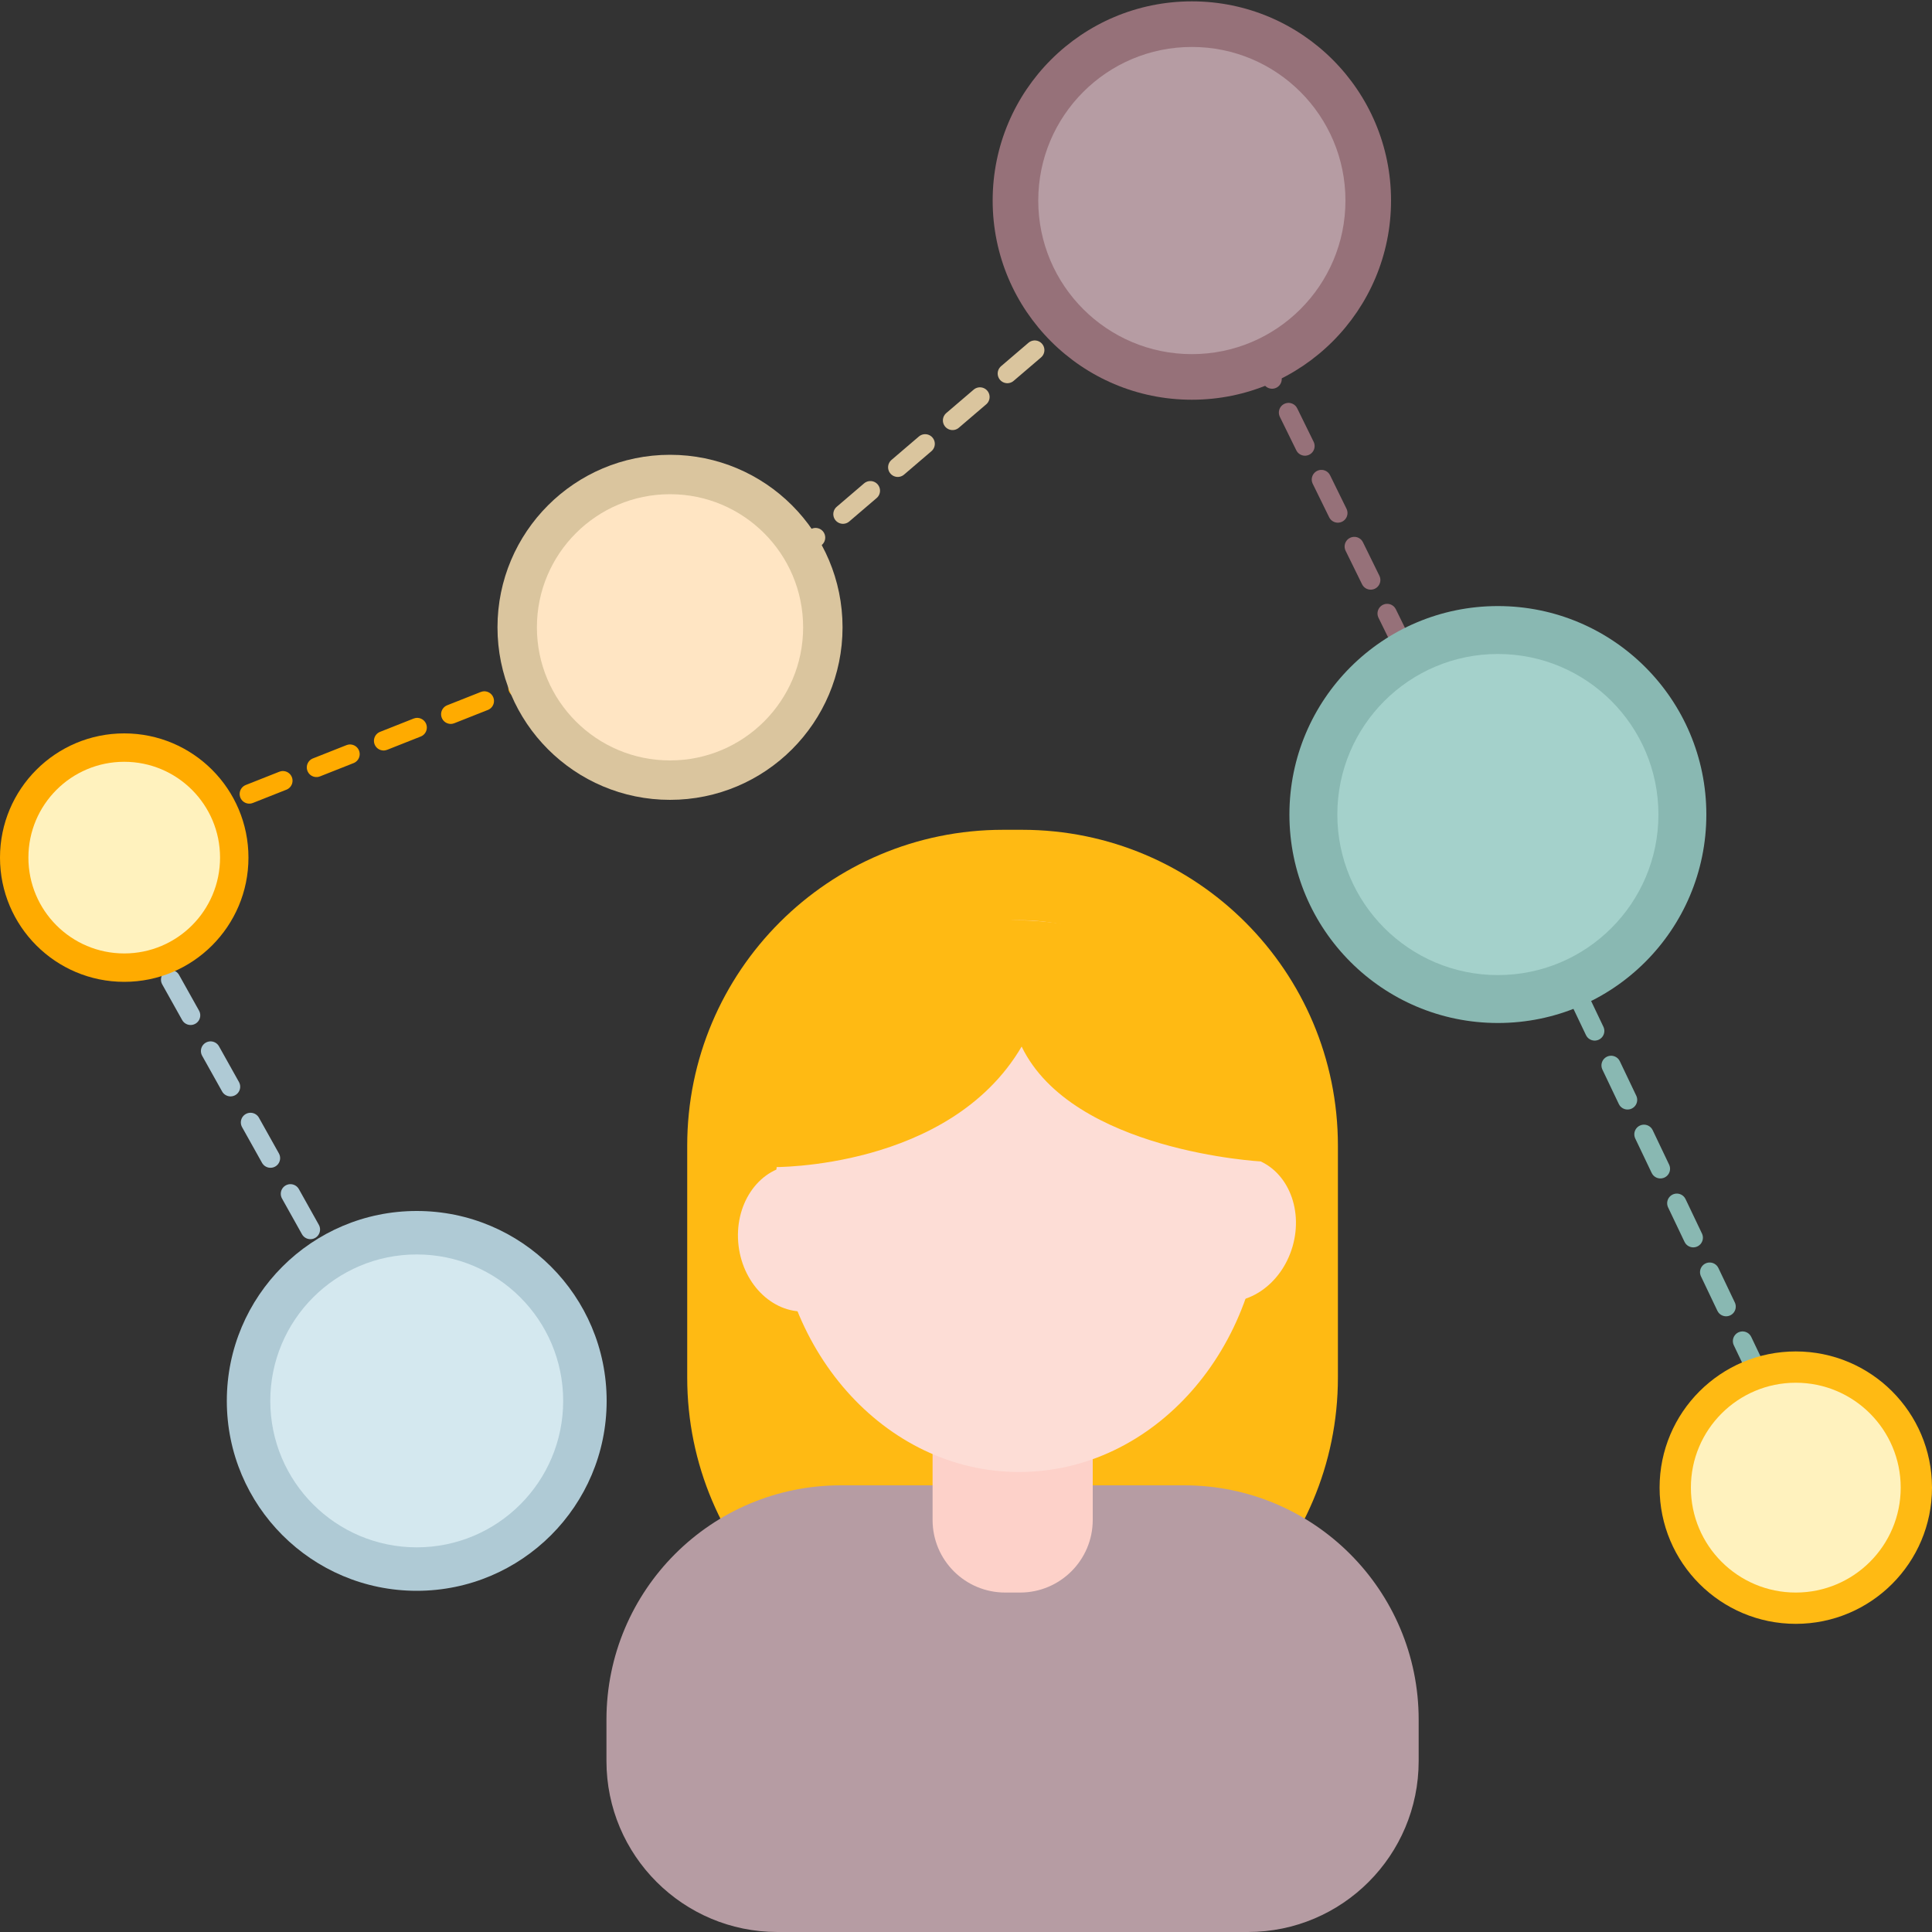 <?xml version="1.0" encoding="utf-8"?>
<!-- Generator: Adobe Illustrator 23.0.0, SVG Export Plug-In . SVG Version: 6.00 Build 0)  -->
<svg version="1.1" id="Слой_1" xmlns="http://www.w3.org/2000/svg" xmlns:xlink="http://www.w3.org/1999/xlink" x="0px" y="0px"
	 viewBox="0 0 100 100" style="enable-background:new 0 0 100 100;" xml:space="preserve">
<rect x="0" y="0" width="100" height="100" fill="#333333" stroke="none"/>
<style type="text/css">
	.st0{fill:#FFBA13;}
	.st1{fill:#B69CA3;}
	.st2{fill:#FDD1C9;}
	.st3{fill:#FDDDD6;}
	.st4{fill:none;stroke:#AFCAD5;stroke-linecap:round;stroke-miterlimit:10;}
	.st5{fill:none;stroke:#AFCAD5;stroke-linecap:round;stroke-miterlimit:10;stroke-dasharray:2.117,2.117;}
	.st6{fill:#AFCAD5;}
	.st7{fill:#D4E8EF;}
	.st8{fill:none;stroke:#FFAB00;stroke-linecap:round;stroke-miterlimit:10;}
	.st9{fill:none;stroke:#FFAB00;stroke-linecap:round;stroke-miterlimit:10;stroke-dasharray:1.869,1.869;}
	.st10{fill:none;stroke:#DAC59E;stroke-linecap:round;stroke-miterlimit:10;}
	.st11{fill:none;stroke:#DAC59E;stroke-linecap:round;stroke-miterlimit:10;stroke-dasharray:1.866,1.866;}
	.st12{fill:none;stroke:#967179;stroke-linecap:round;stroke-miterlimit:10;}
	.st13{fill:none;stroke:#967179;stroke-linecap:round;stroke-miterlimit:10;stroke-dasharray:1.931,1.931;}
	.st14{fill:none;stroke:#89B8B2;stroke-linecap:round;stroke-miterlimit:10;}
	.st15{fill:none;stroke:#89B8B2;stroke-linecap:round;stroke-miterlimit:10;stroke-dasharray:1.976,1.976;}
	.st16{fill:#DAC59E;}
	.st17{fill:#FFE5C3;}
	.st18{fill:#967179;}
	.st19{fill:#FFF2BE;}
	.st20{fill:#89B8B2;}
	.st21{fill:#A4D1CB;}
	.st22{fill:#FFAB00;}
</style>
<path class="st0" d="M52.9,87.65h-0.98c-9.03,0-16.35-7.32-16.35-16.35v-12c0-9.03,7.32-16.35,16.35-16.35h0.98
	c9.03,0,16.35,7.32,16.35,16.35v12C69.25,80.33,61.93,87.65,52.9,87.65z"/>
<g>
	<path class="st1" d="M64.59,100H40.24c-4.88,0-8.85-3.96-8.85-8.85v-2.14c0-6.7,5.43-12.13,12.13-12.13H61.3
		c6.7,0,12.13,5.43,12.13,12.13v2.14C73.43,96.04,69.47,100,64.59,100z"/>
	<g>
		<path class="st2" d="M52.8,82.43h-0.77c-2.08,0-3.76-1.68-3.76-3.76v-6.63c0-2.08,1.68-3.76,3.76-3.76h0.77
			c2.08,0,3.76,1.68,3.76,3.76v6.63C56.56,80.75,54.87,82.43,52.8,82.43z"/>
		<g>
			<circle class="st0" cx="52.6" cy="58.34" r="14.41"/>
			<ellipse class="st3" cx="52.75" cy="61.91" rx="12.62" ry="14.28"/>
			
				<ellipse transform="matrix(0.278 -0.961 0.961 0.278 -15.109 107.214)" class="st3" cx="63.78" cy="63.66" rx="3.8" ry="3.23"/>
			
				<ellipse transform="matrix(0.993 -0.119 0.119 0.993 -7.358 5.413)" class="st3" cx="41.46" cy="64.06" rx="3.23" ry="3.8"/>
			<path class="st0" d="M40,60.41c0,0,9.14,0.14,12.88-6.24c2.63,5.44,12.43,5.95,12.43,5.95s-0.28-12.24-12.56-12.49
				C40.47,47.37,40,60.41,40,60.41z"/>
		</g>
	</g>
</g>
<g>
	<g>
		<line class="st4" x1="21.72" y1="73.75" x2="21.24" y2="72.88"/>
		<line class="st5" x1="20.2" y1="71.03" x2="6.25" y2="46.09"/>
		<line class="st4" x1="5.73" y1="45.17" x2="5.24" y2="44.29"/>
	</g>
</g>
<g>
	<circle class="st6" cx="21.57" cy="72.51" r="9.83"/>
	<circle class="st7" cx="21.57" cy="72.51" r="7.58"/>
</g>
<g>
	<g>
		<line class="st8" x1="34.68" y1="32.47" x2="33.75" y2="32.84"/>
		<line class="st9" x1="32.02" y1="33.53" x2="8.55" y2="42.82"/>
		<line class="st8" x1="7.68" y1="43.17" x2="6.75" y2="43.54"/>
	</g>
</g>
<g>
	<g>
		<line class="st10" x1="61.4" y1="11.4" x2="60.64" y2="12.05"/>
		<line class="st11" x1="59.23" y1="13.27" x2="40.08" y2="29.65"/>
		<line class="st10" x1="39.37" y1="30.25" x2="38.61" y2="30.9"/>
	</g>
</g>
<g>
	<g>
		<line class="st12" x1="62" y1="11.79" x2="62.44" y2="12.69"/>
		<line class="st13" x1="63.29" y1="14.42" x2="76.48" y2="41.29"/>
		<line class="st12" x1="76.9" y1="42.16" x2="77.34" y2="43.06"/>
	</g>
</g>
<g>
	<g>
		<line class="st14" x1="78.71" y1="45.32" x2="79.14" y2="46.23"/>
		<line class="st15" x1="79.99" y1="48.01" x2="93.17" y2="75.66"/>
		<line class="st14" x1="93.6" y1="76.55" x2="94.03" y2="77.46"/>
	</g>
</g>
<circle class="st16" cx="34.68" cy="32.47" r="8.93"/>
<circle class="st17" cx="34.68" cy="32.47" r="6.89"/>
<circle class="st18" cx="61.69" cy="10.38" r="10.31"/>
<circle class="st1" cx="61.69" cy="10.38" r="7.95"/>
<circle class="st0" cx="92.95" cy="77" r="7.05"/>
<circle class="st19" cx="92.95" cy="77" r="5.43"/>
<circle class="st20" cx="77.53" cy="42.16" r="10.79"/>
<circle class="st21" cx="77.53" cy="42.16" r="8.31"/>
<g>
	<circle class="st22" cx="6.43" cy="44.39" r="6.43"/>
	<circle class="st19" cx="6.43" cy="44.39" r="4.96"/>
</g>
</svg>
